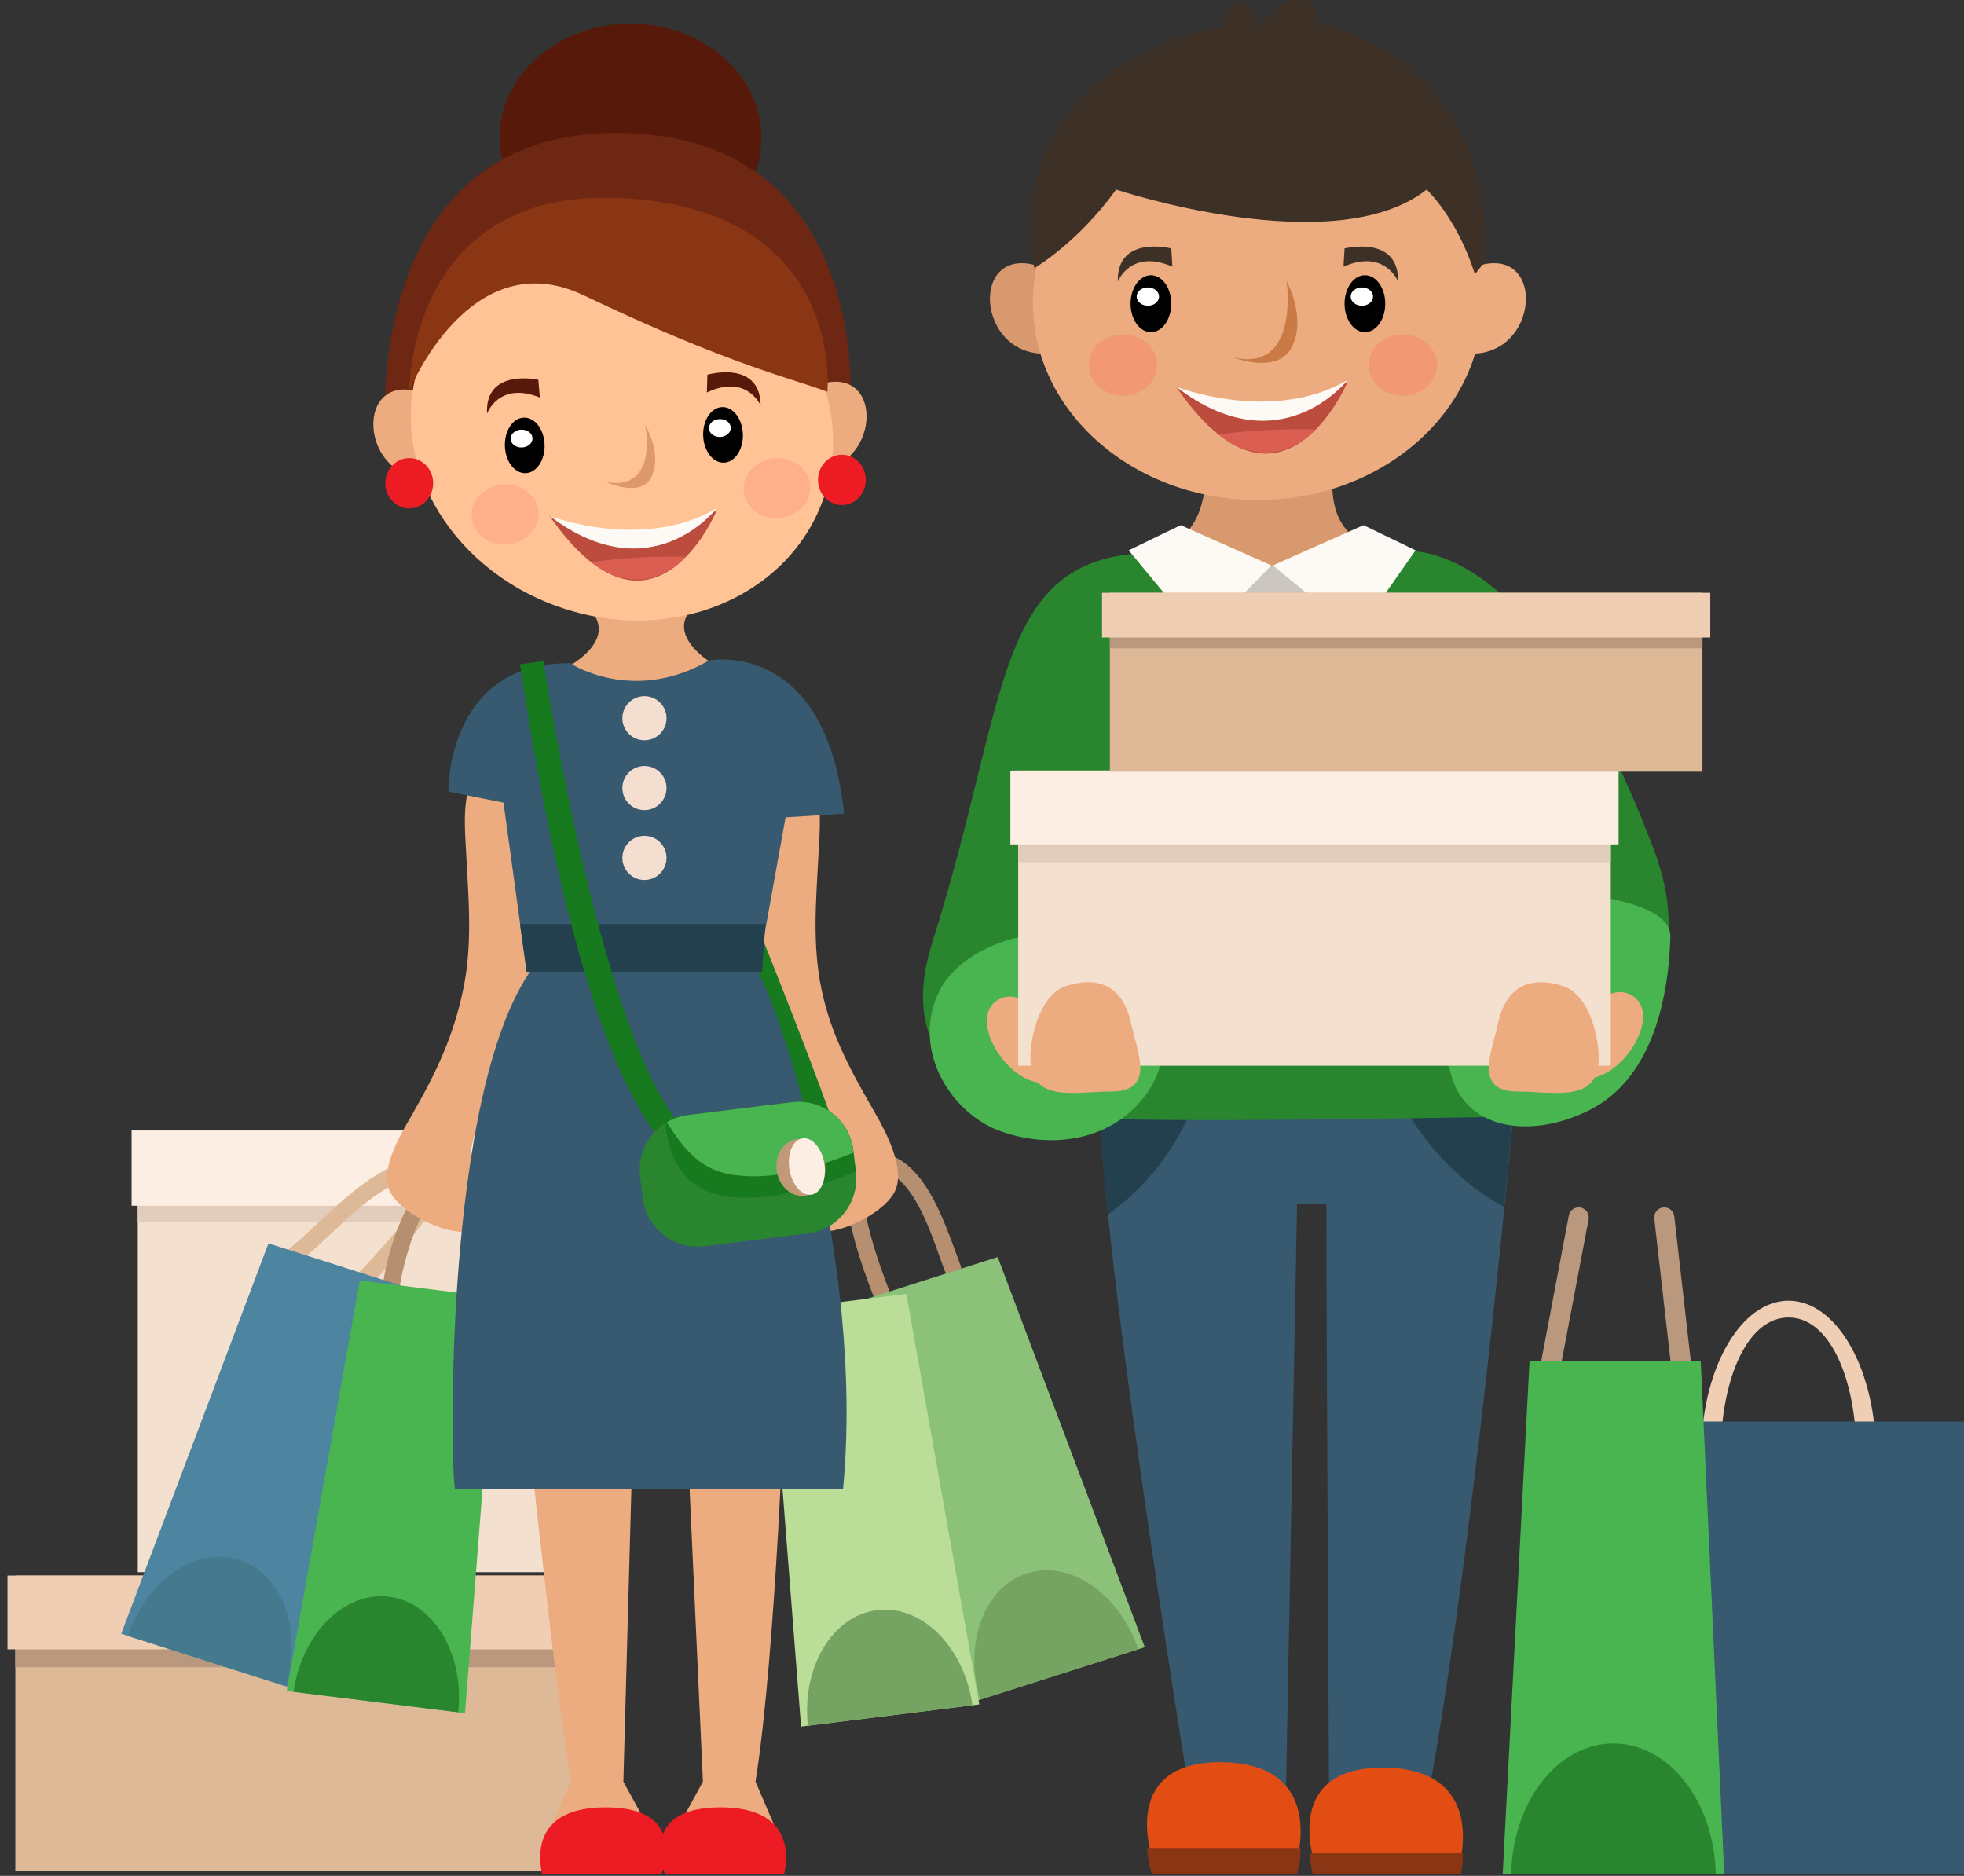 <?xml version="1.0" encoding="UTF-8" standalone="no"?>
<!-- Created with Inkscape (http://www.inkscape.org/) -->

<svg
   xmlns:dc="http://purl.org/dc/elements/1.1/"
   xmlns:cc="http://creativecommons.org/ns#"
   xmlns:rdf="http://www.w3.org/1999/02/22-rdf-syntax-ns#"
   xmlns:svg="http://www.w3.org/2000/svg"
   xmlns="http://www.w3.org/2000/svg"
   xmlns:sodipodi="http://sodipodi.sourceforge.net/DTD/sodipodi-0.dtd"
   xmlns:inkscape="http://www.inkscape.org/namespaces/inkscape"
   width="64.88mm"
   height="61.968mm"
   viewBox="0 0 64.88 61.968"
   version="1.1"
   id="svg1259"
   inkscape:version="0.92.1 r15371"
   sodipodi:docname="shopping.svg">
  <rect x="0" y="0" width="64.88" height="61.968" fill="#333333" stroke="none"/>
  <defs
     id="defs1253">
    <clipPath
       clipPathUnits="userSpaceOnUse"
       id="clipPath236">
      <path
         d="m 430.241,590.944 h 20.414 v -18.287 h -20.414 z"
         id="path238"
         inkscape:connector-curvature="0" />
    </clipPath>
    <clipPath
       clipPathUnits="userSpaceOnUse"
       id="clipPath252">
      <path
         d="m 513.601,590.944 h 20.415 v -18.287 h -20.415 z"
         id="path254"
         inkscape:connector-curvature="0" />
    </clipPath>
    <clipPath
       clipPathUnits="userSpaceOnUse"
       id="clipPath520">
      <path
         d="m 246.417,546.22 h 19.919 v -17.88 h -19.919 z"
         id="path522"
         inkscape:connector-curvature="0" />
    </clipPath>
    <clipPath
       clipPathUnits="userSpaceOnUse"
       id="clipPath536">
      <path
         d="m 327.442,554.057 h 19.919 v -17.882 h -19.919 z"
         id="path538"
         inkscape:connector-curvature="0" />
    </clipPath>
  </defs>
  <sodipodi:namedview
     id="base"
     pagecolor="#ffffff"
     bordercolor="#666666"
     borderopacity="1.0"
     inkscape:pageopacity="0.0"
     inkscape:pageshadow="2"
     inkscape:zoom="1.4"
     inkscape:cx="168.12081"
     inkscape:cy="96.976873"
     inkscape:document-units="mm"
     inkscape:current-layer="layer1"
     showgrid="false"
     fit-margin-top="0"
     fit-margin-left="0"
     fit-margin-right="0"
     fit-margin-bottom="0"
     inkscape:window-width="1366"
     inkscape:window-height="715"
     inkscape:window-x="-8"
     inkscape:window-y="-8"
     inkscape:window-maximized="1" />
  <g
     inkscape:label="Layer 1"
     inkscape:groupmode="layer"
     id="layer1"
     transform="translate(-55.251,-104.998)">
    <g
       id="g6609"
       transform="matrix(0.331,0,0,-0.331,-247.975,227.466)">
      <path
         inkscape:connector-curvature="0"
         id="path138"
         style="fill:#ddb997;fill-opacity:1;fill-rule:nonzero;stroke:none"
         d="m 976.76,183.291 h -59.139 v 29.458 h 59.139 z" />
      <path
         inkscape:connector-curvature="0"
         id="path140"
         style="fill:#ba987d;fill-opacity:1;fill-rule:nonzero;stroke:none"
         d="m 976.76,203.599 h -59.139 v 4.91 h 59.139 z" />
      <path
         inkscape:connector-curvature="0"
         id="path142"
         style="fill:#efceb4;fill-opacity:1;fill-rule:nonzero;stroke:none"
         d="m 977.541,205.384 h -60.701 v 7.364 h 60.701 z" />
      <path
         inkscape:connector-curvature="0"
         id="path144"
         style="fill:#f4e0ce;fill-opacity:1;fill-rule:nonzero;stroke:none"
         d="m 976.588,213.083 h -46.746 v 43.747 h 46.746 z" />
      <path
         inkscape:connector-curvature="0"
         id="path146"
         style="fill:#e2cdbc;fill-opacity:1;fill-rule:nonzero;stroke:none"
         d="m 976.588,248.043 h -46.746 v 6.789 h 46.746 z" />
      <path
         inkscape:connector-curvature="0"
         id="path148"
         style="fill:#fceee3;fill-opacity:1;fill-rule:nonzero;stroke:none"
         d="m 977.206,249.659 h -47.98 v 7.506 h 47.98 z" />
      <g
         transform="matrix(0.335,0,0,0.335,1101.36,225.609)"
         id="g158">
        <path
           inkscape:connector-curvature="0"
           id="path160"
           style="fill:#efceb4;fill-opacity:1;fill-rule:nonzero;stroke:none"
           d="M 0,0 C -0.573,21.406 -8.31,38.5 -20.195,38.5 -32.081,38.5 -39.817,21.406 -40.391,0 h -5.765 c 0.599,24.164 12.013,43.5 25.961,43.5 C -6.248,43.5 5.166,24.164 5.766,0 Z" />
      </g>
      <path
         inkscape:connector-curvature="0"
         id="path162"
         style="fill:#375a70;fill-opacity:1;fill-rule:nonzero;stroke:none"
         d="m 1075.52,182.928 h 37.492 v 45.191 h -37.492 z" />
      <g
         transform="matrix(0.335,0,0,0.335,1025.898,258.624)"
         id="g164">
        <path
           inkscape:connector-curvature="0"
           id="path166"
           style="fill:#375a70;fill-opacity:1;fill-rule:nonzero;stroke:none"
           d="m 0,0 h 123.064 c 0,0 -13.079,-142.381 -27.123,-211.591 H 68.208 c 0,0 -0.826,146.224 -0.826,185.407 H 58.627 L 55.146,-211.591 H 28.152 C 28.152,-211.591 1.985,-52.381 0,0" />
      </g>
      <g
         transform="matrix(0.335,0,0,0.335,1034.734,258.624)"
         id="g168">
        <path
           inkscape:connector-curvature="0"
           id="path170"
           style="fill:#23404f;fill-opacity:1;fill-rule:nonzero;stroke:none"
           d="m 0,0 h -26.395 c 0.293,-7.746 1.116,-17.828 2.305,-29.386 C -13.536,-21.897 -5.315,-11.657 0,0" />
      </g>
      <g
         transform="matrix(0.335,0,0,0.335,1066.207,249.536)"
         id="g172">
        <path
           inkscape:connector-curvature="0"
           id="path174"
           style="fill:#23404f;fill-opacity:1;fill-rule:nonzero;stroke:none"
           d="M 0,0 C 1.684,16.656 2.647,27.15 2.647,27.15 H -28.179 C -21.296,15.967 -11.487,6.128 0,0" />
      </g>
      <g
         transform="matrix(0.335,0,0,0.335,1049.104,323.19)"
         id="g176">
        <path
           inkscape:connector-curvature="0"
           id="path178"
           style="fill:#d8996f;fill-opacity:1;fill-rule:nonzero;stroke:none"
           d="m 0,0 c 0,0.001 -37.646,0.001 -37.646,0 -0.622,-19.236 -8.654,-23.705 -22.983,-25.767 3.022,-16.961 24.463,-18.514 40.775,-17.726 0.347,0.016 0.688,0.031 1.031,0.045 0.341,-0.014 0.682,-0.029 1.03,-0.045 16.311,-0.788 37.754,0.765 40.774,17.726 C 8.652,-23.705 -1.695,-19.815 0,0" />
      </g>
      <g
         transform="matrix(0.335,0,0,0.335,1020.327,342.632)"
         id="g180">
        <path
           inkscape:connector-curvature="0"
           id="path182"
           style="fill:#d8996f;fill-opacity:1;fill-rule:nonzero;stroke:none"
           d="M 0,0 C -0.059,0.658 0.08,1.162 -0.112,1.803 -22.82,10.962 -20.984,-25.841 1.912,-23.604 Z" />
      </g>
      <g
         transform="matrix(0.335,0,0,0.335,1062.943,342.632)"
         id="g184">
        <path
           inkscape:connector-curvature="0"
           id="path186"
           style="fill:#edac80;fill-opacity:1;fill-rule:nonzero;stroke:none"
           d="m 0,0 c 0.058,0.658 -0.08,1.162 0.109,1.803 22.71,9.159 20.874,-27.644 -2.023,-25.407 z" />
      </g>
      <g
         transform="matrix(0.335,0,0,0.335,1064.058,339.749)"
         id="g188">
        <path
           inkscape:connector-curvature="0"
           id="path190"
           style="fill:#edac80;fill-opacity:1;fill-rule:nonzero;stroke:none"
           d="m 0,0 c 0,-32.415 -29.992,-58.691 -66.984,-58.691 -36.995,0 -66.987,26.276 -66.987,58.691 0,32.414 29.992,58.691 66.987,58.691 C -29.992,58.691 0,32.414 0,0" />
      </g>
      <g
         transform="matrix(0.335,0,0,0.335,1019.323,343.236)"
         id="g192">
        <path
           inkscape:connector-curvature="0"
           id="path194"
           style="fill:#3d3027;fill-opacity:1;fill-rule:nonzero;stroke:none"
           d="m 0,0 c 0,0 12.871,7.448 24.354,23.396 0,0 65.071,-21.69 92.501,0 0,0 9.008,-8.293 14.393,-25.199 l 2.835,3.509 c 0,0 7.018,56.777 -49.762,71.45 0,0 -0.638,18.501 -17.863,-1.914 0,0 -4.465,18.501 -10.846,0.638 C 55.612,71.88 -10.096,61.673 0,0" />
      </g>
      <g
         transform="matrix(0.335,0,0,0.335,1032.986,339.685)"
         id="g196">
        <path
           inkscape:connector-curvature="0"
           id="path198"
           style="fill:#000000;fill-opacity:1;fill-rule:nonzero;stroke:none"
           d="m 0,0 c 0,-4.686 -2.714,-8.485 -6.061,-8.485 -3.346,0 -6.059,3.799 -6.059,8.485 0,4.686 2.713,8.484 6.059,8.484 C -2.714,8.484 0,4.686 0,0" />
      </g>
      <g
         transform="matrix(0.335,0,0,0.335,1031.768,340.395)"
         id="g200">
        <path
           inkscape:connector-curvature="0"
           id="path202"
           style="fill:#ffffff;fill-opacity:1;fill-rule:nonzero;stroke:none"
           d="m 0,0 c 0,-1.506 -1.49,-2.728 -3.332,-2.728 -1.84,0 -3.334,1.222 -3.334,2.728 0,1.506 1.494,2.727 3.334,2.727 C -1.49,2.727 0,1.506 0,0" />
      </g>
      <g
         transform="matrix(0.335,0,0,0.335,1054.341,339.685)"
         id="g204">
        <path
           inkscape:connector-curvature="0"
           id="path206"
           style="fill:#000000;fill-opacity:1;fill-rule:nonzero;stroke:none"
           d="m 0,0 c 0,-4.686 -2.715,-8.485 -6.062,-8.485 -3.347,0 -6.059,3.799 -6.059,8.485 0,4.686 2.712,8.484 6.059,8.484 C -2.715,8.484 0,4.686 0,0" />
      </g>
      <g
         transform="matrix(0.335,0,0,0.335,1053.124,340.395)"
         id="g208">
        <path
           inkscape:connector-curvature="0"
           id="path210"
           style="fill:#ffffff;fill-opacity:1;fill-rule:nonzero;stroke:none"
           d="m 0,0 c 0,-1.506 -1.492,-2.728 -3.333,-2.728 -1.842,0 -3.334,1.222 -3.334,2.728 0,1.506 1.492,2.727 3.334,2.727 C -1.492,2.727 0,1.506 0,0" />
      </g>
      <g
         transform="matrix(0.335,0,0,0.335,1027.648,341.885)"
         id="g212">
        <path
           inkscape:connector-curvature="0"
           id="path214"
           style="fill:#3d3027;fill-opacity:1;fill-rule:nonzero;stroke:none"
           d="M 0,0 C 0,0 3.828,9.889 16.268,4.466 L 15.949,9.889 C 15.949,9.889 -0.318,14.036 0,0" />
      </g>
      <g
         transform="matrix(0.335,0,0,0.335,1055.622,341.885)"
         id="g216">
        <path
           inkscape:connector-curvature="0"
           id="path218"
           style="fill:#3d3027;fill-opacity:1;fill-rule:nonzero;stroke:none"
           d="m 0,0 c 0,0 -3.829,9.889 -16.269,4.466 l 0.319,5.423 c 0,0 16.267,4.147 15.95,-9.889" />
      </g>
      <g
         transform="matrix(0.335,0,0,0.335,1033.462,331.406)"
         id="g220">
        <path
           inkscape:connector-curvature="0"
           id="path222"
           style="fill:#bc4d3e;fill-opacity:1;fill-rule:nonzero;stroke:none"
           d="M 0,0 C 0,0 26.156,-12.121 51.036,1.276 51.036,1.276 31.259,-45.613 0,0" />
      </g>
      <g
         transform="matrix(0.335,0,0,0.335,1033.462,331.406)"
         id="g224">
        <path
           inkscape:connector-curvature="0"
           id="path226"
           style="fill:#fdf9f4;fill-opacity:1;fill-rule:nonzero;stroke:none"
           d="M 0,0 C 0,0 28.389,-11.164 51.036,1.914 51.036,1.914 30.94,-23.922 0,0" />
      </g>
      <g
         transform="matrix(0.335,0,0,0.335,1037.733,326.602)"
         id="g228">
        <path
           inkscape:connector-curvature="0"
           id="path230"
           style="fill:#db5e52;fill-opacity:1;fill-rule:nonzero;stroke:none"
           d="M 0,0 C 0,0 9.252,1.913 28.709,1.594 28.709,1.594 16.906,-12.76 0,0" />
      </g>
      <g
         transform="matrix(0.335,0,0,0.335,880.613,138.657)"
         id="g232">
        <g
           id="g234" />
        <g
           id="g240">
          <g
             style="opacity:0.4"
             id="g242"
             clip-path="url(#clipPath236)">
            <g
               id="g244"
               transform="translate(450.655,581.8)">
              <path
                 inkscape:connector-curvature="0"
                 id="path246"
                 style="fill:#f97e62;fill-opacity:1;fill-rule:nonzero;stroke:none"
                 d="m 0,0 c 0,-5.049 -4.568,-9.143 -10.207,-9.143 -5.637,0 -10.207,4.094 -10.207,9.143 0,5.05 4.57,9.145 10.207,9.145 C -4.568,9.145 0,5.05 0,0" />
            </g>
          </g>
        </g>
      </g>
      <g
         transform="matrix(0.335,0,0,0.335,880.613,138.657)"
         id="g248">
        <g
           id="g250" />
        <g
           id="g256">
          <g
             style="opacity:0.4"
             id="g258"
             clip-path="url(#clipPath252)">
            <g
               id="g260"
               transform="translate(534.016,581.8)">
              <path
                 inkscape:connector-curvature="0"
                 id="path262"
                 style="fill:#f97e62;fill-opacity:1;fill-rule:nonzero;stroke:none"
                 d="m 0,0 c 0,-5.049 -4.572,-9.143 -10.21,-9.143 -5.636,0 -10.205,4.094 -10.205,9.143 0,5.05 4.569,9.145 10.205,9.145 C -4.572,9.145 0,5.05 0,0" />
            </g>
          </g>
        </g>
      </g>
      <g
         transform="matrix(0.335,0,0,0.335,1044.495,341.963)"
         id="g264">
        <path
           inkscape:connector-curvature="0"
           id="path266"
           style="fill:#c97a45;fill-opacity:1;fill-rule:nonzero;stroke:none"
           d="m 0,0 c 0,0 4.04,-27.472 -15.948,-22.793 0,0 12.76,-5.065 17.224,2.591 C 6.279,-11.625 0,0 0,0" />
      </g>
      <g
         transform="matrix(0.335,0,0,0.335,1029.223,314.808)"
         id="g268">
        <path
           inkscape:connector-curvature="0"
           id="path270"
           style="fill:#ccc6c0;fill-opacity:1;fill-rule:nonzero;stroke:none"
           d="m 0,0 c 0,0 -16.207,-37.22 42.054,-37.22 58,0 41,37 41,37 l -37,-5 -4.5,1.5 -5,-1 z" />
      </g>
      <path
         d="m 1081.127,285.277 c -12.609,33.14 -25.692,29.628 -25.692,29.628 0,0 -4.081,-9.415 -12.048,-9.609 -7.967,-0.194 -12.825,9.512 -12.825,9.512 -15.352,-0.583 -13.72,-14.554 -21.406,-38.793 -5.802,-18.299 16.936,-17.269 16.742,-17.463 -0.778,-0.777 41.195,0 41.195,0 0,0 21.298,7.629 14.033,26.724"
         style="fill:#29862f;fill-opacity:1;fill-rule:nonzero;stroke:none"
         id="path274"
         inkscape:connector-curvature="0" />
      <path
         d="m 1047.281,184.149 c 0,0 -3.28,9.429 6.777,9.429 10.608,0 7.661,-9.723 7.661,-9.723 z"
         style="fill:#e24d13;fill-opacity:1;fill-rule:nonzero;stroke:none"
         id="path278"
         inkscape:connector-curvature="0" />
      <g
         transform="matrix(0.335,0,0,0.335,1061.877,182.928)"
         id="g280">
        <path
           inkscape:connector-curvature="0"
           id="path282"
           style="fill:#8a3514;fill-opacity:1;fill-rule:nonzero;stroke:none"
           d="M 0,0 C 0.317,1.362 0.673,3.524 0.644,6.287 H -45.07 C -44.91,3.682 -44.439,1.431 -44.073,0 Z" />
      </g>
      <g
         transform="matrix(0.335,0,0,0.335,1031.073,184.68)"
         id="g284">
        <path
           inkscape:connector-curvature="0"
           id="path286"
           style="fill:#e24d13;fill-opacity:1;fill-rule:nonzero;stroke:none"
           d="m 0,0 c 0,0 -9.798,28.169 20.245,28.169 31.689,0 22.886,-29.047 22.886,-29.047 z" />
      </g>
      <g
         transform="matrix(0.335,0,0,0.335,1045.517,182.928)"
         id="g288">
        <path
           inkscape:connector-curvature="0"
           id="path290"
           style="fill:#8a3514;fill-opacity:1;fill-rule:nonzero;stroke:none"
           d="M 0,0 C 0.148,0.406 1.145,3.319 1.095,7.875 H -44.619 C -44.361,3.694 -43.304,0.414 -43.166,0 Z" />
      </g>
      <g
         transform="matrix(0.335,0,0,0.335,1033.927,317.58)"
         id="g292">
        <path
           inkscape:connector-curvature="0"
           id="path294"
           style="fill:#fdf9f4;fill-opacity:1;fill-rule:nonzero;stroke:none"
           d="M 0,0 -15.5,-7.5 6,-33.5 27,-12 Z" />
      </g>
      <g
         transform="matrix(0.335,0,0,0.335,1052.171,317.58)"
         id="g296">
        <path
           inkscape:connector-curvature="0"
           id="path298"
           style="fill:#fdf9f4;fill-opacity:1;fill-rule:nonzero;stroke:none"
           d="M 0,0 15.5,-7.5 -2,-32.5 -27,-12 Z" />
      </g>
      <path
         d="m 1024.326,276.183 c -4.638,1.844 -12.157,-0.601 -14.431,-4.996 -2.949,-5.699 0.908,-12.315 6.179,-14.14 5.441,-1.884 11.788,-0.74 14.957,4.576 3.265,5.476 -1.462,12.475 -6.706,14.561"
         style="fill:#48b550;fill-opacity:1;fill-rule:nonzero;stroke:none"
         id="path302"
         inkscape:connector-curvature="0" />
      <g
         transform="matrix(0.335,0,0,0.335,1016.075,270.386)"
         id="g304">
        <path
           inkscape:connector-curvature="0"
           id="path306"
           style="fill:#edac80;fill-opacity:1;fill-rule:nonzero;stroke:none"
           d="m 0,0 c -11.693,-4.739 1.947,-26.735 13.331,-25.184 l 4,2.667 C 25.455,-16.482 8.987,3.643 0,0" />
      </g>
      <path
         d="m 1070.565,257.789 c -5.179,-0.94 -10.111,1.225 -10.018,7.976 0.122,8.856 -0.843,16.719 8.417,15.607 4.615,-0.555 13.952,-1.17 13.836,-4.91 -0.214,-6.902 -2.155,-14.227 -7.993,-17.219 -1.366,-0.7 -2.813,-1.196 -4.242,-1.454"
         style="fill:#48b550;fill-opacity:1;fill-rule:nonzero;stroke:none"
         id="path310"
         inkscape:connector-curvature="0" />
      <g
         transform="matrix(0.335,0,0,0.335,1078.575,270.832)"
         id="g312">
        <path
           inkscape:connector-curvature="0"
           id="path314"
           style="fill:#edac80;fill-opacity:1;fill-rule:nonzero;stroke:none"
           d="m 0,0 c 11.693,-4.739 -1.947,-26.735 -13.33,-25.184 l -4,2.667 C -25.455,-16.482 -8.986,3.643 0,0" />
      </g>
      <path
         inkscape:connector-curvature="0"
         id="path316"
         style="fill:#f4e0ce;fill-opacity:1;fill-rule:nonzero;stroke:none"
         d="m 1076.849,263.63 h -59.139 v 29.458 h 59.139 z" />
      <path
         inkscape:connector-curvature="0"
         id="path318"
         style="fill:#e2cdbc;fill-opacity:1;fill-rule:nonzero;stroke:none"
         d="m 1076.849,283.938 h -59.139 v 4.91 h 59.139 z" />
      <path
         inkscape:connector-curvature="0"
         id="path320"
         style="fill:#fceee3;fill-opacity:1;fill-rule:nonzero;stroke:none"
         d="m 1077.63,285.723 h -60.701 v 7.364 h 60.701 z" />
      <path
         inkscape:connector-curvature="0"
         id="path322"
         style="fill:#ddb997;fill-opacity:1;fill-rule:nonzero;stroke:none"
         d="m 1085.999,292.976 h -59.139 v 17.853 h 59.139 z" />
      <path
         inkscape:connector-curvature="0"
         id="path324"
         style="fill:#ba987d;fill-opacity:1;fill-rule:nonzero;stroke:none"
         d="m 1085.999,305.284 h -59.139 v 2.976 h 59.139 z" />
      <path
         inkscape:connector-curvature="0"
         id="path326"
         style="fill:#efceb4;fill-opacity:1;fill-rule:nonzero;stroke:none"
         d="m 1086.78,306.366 h -60.701 v 4.463 h 60.701 z" />
      <g
         transform="matrix(0.335,0,0,0.335,1029.005,267.758)"
         id="g328">
        <path
           inkscape:connector-curvature="0"
           id="path330"
           style="fill:#edac80;fill-opacity:1;fill-rule:nonzero;stroke:none"
           d="M 0,0 C -2.159,10.177 -8.355,14.774 -19.215,11.506 -26.776,9.23 -29.861,-2.403 -30.081,-9.285 -30.541,-23.7 -17.043,-20.028 -5.947,-20.016 7.371,-20 1.69,-7.961 0,0" />
      </g>
      <g
         transform="matrix(0.335,0,0,0.335,1065.569,267.758)"
         id="g332">
        <path
           inkscape:connector-curvature="0"
           id="path334"
           style="fill:#edac80;fill-opacity:1;fill-rule:nonzero;stroke:none"
           d="M 0,0 C 2.16,10.177 8.355,14.774 19.215,11.506 26.777,9.23 29.862,-2.403 30.082,-9.285 30.541,-23.7 17.043,-20.028 5.947,-20.016 -7.371,-20 -1.689,-7.961 0,0" />
      </g>
      <g
         transform="matrix(0.335,0,0,0.335,1083.473,228.405)"
         id="g336">
        <path
           inkscape:connector-curvature="0"
           id="path338"
           style="fill:#ba987d;fill-opacity:1;fill-rule:nonzero;stroke:none"
           d="m 0,0 c 0.188,-1.646 1.676,-2.828 3.322,-2.64 1.646,0.188 2.828,1.675 2.639,3.322 l -6.815,59.611 c -0.187,1.646 -1.674,2.828 -3.32,2.64 -1.646,-0.188 -2.828,-1.675 -2.64,-3.322 z" />
      </g>
      <g
         transform="matrix(0.335,0,0,0.335,1068.933,229.007)"
         id="g340">
        <path
           inkscape:connector-curvature="0"
           id="path342"
           style="fill:#ba987d;fill-opacity:1;fill-rule:nonzero;stroke:none"
           d="m 0,0 c -0.335,-1.623 0.709,-3.209 2.332,-3.545 1.622,-0.335 3.209,0.708 3.545,2.331 L 17.02,57.545 c 0.334,1.623 -0.709,3.209 -2.332,3.545 -1.622,0.335 -3.209,-0.708 -3.545,-2.331 z" />
      </g>
      <g
         style="fill:#48b550;fill-opacity:1"
         transform="matrix(0.335,0,0,0.335,1066.063,182.928)"
         id="g344">
        <path
           inkscape:connector-curvature="0"
           id="path346"
           style="fill:#48b550;fill-opacity:1;fill-rule:nonzero;stroke:none"
           d="M 0,0 H 66 L 59,153 H 8 Z" />
      </g>
      <g
         style="fill:#29862f;fill-opacity:1"
         transform="matrix(0.335,0,0,0.335,1066.906,182.928)"
         id="g348">
        <path
           inkscape:connector-curvature="0"
           id="path350"
           style="fill:#29862f;fill-opacity:1;fill-rule:nonzero;stroke:none"
           d="M 0,0 C 0.406,21.628 13.892,39 30.48,39 47.069,39 60.555,21.628 60.961,0 Z" />
      </g>
      <path
         d="m 1011.971,243.656 c -1.782,4.695 -4.261,13.538 -11.125,10.807 -6.434,-2.56 -5.376,-11.036 -3.544,-16.274 0.354,-1.012 1.971,-0.576 1.614,0.445 -1.502,4.295 -2.84,11.123 1.859,13.946 5.764,3.462 8.177,-5.668 9.582,-9.37 0.379,-0.999 1.997,-0.566 1.614,0.445"
         style="fill:#b58f6f;fill-opacity:1;fill-rule:nonzero;stroke:none"
         id="path354"
         inkscape:connector-curvature="0" />
      <g
         transform="matrix(0.335,0,0,0.335,1006.28,237.63)"
         id="g356">
        <path
           inkscape:connector-curvature="0"
           id="path358"
           style="fill:#b58f6f;fill-opacity:1;fill-rule:nonzero;stroke:none"
           d="m 0,0 c -5.008,12.024 -9.865,24.082 -12,37 -0.525,3.175 -5.342,1.823 -4.821,-1.33 2.134,-12.917 6.992,-24.975 12,-37 C -3.601,-4.261 1.239,-2.977 0,0" />
      </g>
      <path
         d="m 1030.346,205.598 -17.081,-5.44 -10.8,40.174 13.199,4.204 z"
         style="fill:#8bc178;fill-opacity:1;fill-rule:nonzero;stroke:none"
         id="path362"
         inkscape:connector-curvature="0" />
      <path
         d="m 1029.694,205.39 c -1.888,5.564 -6.81,8.948 -11.104,7.581 -4.293,-1.367 -6.351,-6.975 -4.673,-12.606 z"
         style="fill:#75a361;fill-opacity:1;fill-rule:nonzero;stroke:none"
         id="path366"
         inkscape:connector-curvature="0" />
      <g
         transform="matrix(0.335,0,0,0.335,995.255,234.764)"
         id="g368">
        <path
           inkscape:connector-curvature="0"
           id="path370"
           style="fill:#ba987d;fill-opacity:1;fill-rule:nonzero;stroke:none"
           d="m 0,0 c 0.013,-1.345 -1.065,-2.444 -2.411,-2.458 -1.344,-0.014 -2.444,1.065 -2.457,2.41 l -0.482,48.68 c -0.013,1.345 1.066,2.446 2.41,2.459 1.343,0.013 2.445,-1.066 2.459,-2.409 z" />
      </g>
      <path
         d="m 1013.827,199.89 -17.789,-2.212 -3.241,41.474 13.746,1.71 z"
         style="fill:#badd97;fill-opacity:1;fill-rule:nonzero;stroke:none"
         id="path374"
         inkscape:connector-curvature="0" />
      <path
         d="m 1013.148,199.805 c -0.835,5.816 -5.052,10.046 -9.523,9.491 -4.471,-0.556 -7.524,-5.691 -6.908,-11.534 z"
         style="fill:#75a361;fill-opacity:1;fill-rule:nonzero;stroke:none"
         id="path378"
         inkscape:connector-curvature="0" />
      <g
         transform="matrix(0.335,0,0,0.335,959.57,252.867)"
         id="g380">
        <path
           inkscape:connector-curvature="0"
           id="path382"
           style="fill:#ddb997;fill-opacity:1;fill-rule:nonzero;stroke:none"
           d="m 0,0 c -4.184,8.707 -16.646,0.478 -21.387,-2.938 -8.058,-5.806 -14.625,-13.202 -22.251,-19.476 -2.492,-2.05 1.066,-5.566 3.535,-3.535 6.075,4.997 11.446,10.817 17.536,15.822 3.644,2.995 7.531,5.8 11.814,7.808 1.72,0.806 6.863,2.358 6.351,-1.19 -1.118,-7.734 -9.007,-15.447 -13.849,-21.071 -3.999,-4.644 -9.613,-9.065 -12.778,-14.34 -1.664,-2.771 2.66,-5.284 4.317,-2.523 0.91,1.515 4.066,4.5 5.77,6.357 3.717,4.052 7.354,8.176 10.806,12.457 C -6.116,-17.645 3.473,-7.227 0,0" />
      </g>
      <g
         transform="matrix(0.335,0,0,0.335,961.848,252.36)"
         id="g384">
        <path
           inkscape:connector-curvature="0"
           id="path386"
           style="fill:#b58f6f;fill-opacity:1;fill-rule:nonzero;stroke:none"
           d="m 0,0 c -7.86,4.066 -13.998,-5.521 -16.657,-11.385 -3.896,-8.593 -6.389,-18.812 -6.518,-28.281 -0.043,-3.226 4.957,-3.222 5,0 0.102,7.514 2.045,15.177 4.471,22.243 1.184,3.449 6.933,17.721 12.57,12.1 4.412,-4.399 2.935,-15.255 2.642,-20.765 -0.365,-6.86 -1.597,-13.709 -1.683,-20.578 -0.04,-3.226 4.96,-3.222 5,0 0.108,8.64 1.722,17.218 1.875,25.875 C 6.816,-14.219 6.867,-3.554 0,0" />
      </g>
      <g
         transform="matrix(0.335,0,0,0.335,928.19,206.937)"
         id="g388">
        <path
           inkscape:connector-curvature="0"
           id="path390"
           style="fill:#4d84a0;fill-opacity:1;fill-rule:nonzero;stroke:none"
           d="M 0,0 51.026,-16.252 83.29,103.76 43.86,116.318 Z" />
      </g>
      <g
         transform="matrix(0.335,0,0,0.335,928.842,206.729)"
         id="g392">
        <path
           inkscape:connector-curvature="0"
           id="path394"
           style="fill:#44798e;fill-opacity:1;fill-rule:nonzero;stroke:none"
           d="M 0,0 C 5.64,16.621 20.344,26.731 33.169,22.647 45.995,18.562 52.143,1.81 47.131,-15.011 Z" />
      </g>
      <g
         transform="matrix(0.335,0,0,0.335,963.281,236.103)"
         id="g396">
        <path
           inkscape:connector-curvature="0"
           id="path398"
           style="fill:#ba987d;fill-opacity:1;fill-rule:nonzero;stroke:none"
           d="m 0,0 c -0.013,-1.345 1.066,-2.444 2.411,-2.458 1.343,-0.014 2.444,1.065 2.457,2.41 L 5.35,48.632 C 5.363,49.977 4.284,51.078 2.94,51.091 1.596,51.104 0.496,50.025 0.482,48.682 Z" />
      </g>
      <path
         d="m 944.709,201.229 17.789,-2.212 3.241,41.474 -13.746,1.71 z"
         style="fill:#48b550;fill-opacity:1;fill-rule:nonzero;stroke:none"
         id="path402"
         inkscape:connector-curvature="0" />
      <path
         d="m 945.388,201.144 c 0.835,5.816 5.052,10.046 9.523,9.491 4.471,-0.556 7.524,-5.691 6.909,-11.534 z"
         style="fill:#29862f;fill-opacity:1;fill-rule:nonzero;stroke:none"
         id="path406"
         inkscape:connector-curvature="0" />
      <g
         transform="matrix(0.335,0,0,0.335,970.384,290.601)"
         id="g408">
        <path
           inkscape:connector-curvature="0"
           id="path410"
           style="fill:#edac80;fill-opacity:1;fill-rule:nonzero;stroke:none"
           d="m 0,0 -15.675,5.095 h -5.673 c -3.142,-6.569 -2.174,-15.898 -1.802,-23.078 0.697,-13.471 1.85,-26.444 -0.913,-39.72 -2.908,-13.979 -7.935,-24.666 -15.193,-37.281 -3.236,-5.623 -9.401,-15.741 -6.992,-22.245 3.554,-9.595 31.844,-21.062 30.844,-4.206 -0.478,8.078 -7.961,9.186 -5.932,17.831 2.101,8.958 8.238,18.625 12.429,27.213 C -2.744,-63.76 1.85,-49.085 4.087,-35.666 6.234,-22.783 -0.561,-12.254 0,0" />
      </g>
      <g
         transform="matrix(0.335,0,0,0.335,990.013,290.601)"
         id="g412">
        <path
           inkscape:connector-curvature="0"
           id="path414"
           style="fill:#edac80;fill-opacity:1;fill-rule:nonzero;stroke:none"
           d="m 0,0 15.675,5.095 h 5.673 c 3.142,-6.569 2.174,-15.898 1.802,-23.078 -0.697,-13.471 -1.85,-26.444 0.913,-39.72 2.908,-13.979 8.935,-24.666 16.193,-37.281 3.236,-5.623 8.401,-15.741 5.992,-22.245 -3.554,-9.595 -31.844,-21.062 -30.844,-4.206 0.478,8.078 7.961,9.186 5.932,17.831 -2.101,8.958 -8.238,18.625 -12.429,27.213 C 2.744,-63.76 -1.85,-49.085 -4.087,-35.666 -6.234,-22.783 0.561,-12.254 0,0" />
      </g>
      <path
         d="m 991.414,278.247 c 0,0 7.03,-17.407 8.369,-22.093 l -5.691,-0.335 -6.695,18.076 z"
         style="fill:#187a1e;fill-opacity:1;fill-rule:nonzero;stroke:none"
         id="path418"
         inkscape:connector-curvature="0" />
      <g
         transform="matrix(0.335,0,0,0.335,992.084,356.243)"
         id="g420">
        <path
           inkscape:connector-curvature="0"
           id="path422"
           style="fill:#56190a;fill-opacity:1;fill-rule:nonzero;stroke:none"
           d="m 0,0 c 0,-18.778 -17.461,-34 -39,-34 -21.539,0 -39,15.222 -39,34 0,18.778 17.461,34 39,34 C -17.461,34 0,18.778 0,0" />
      </g>
      <g
         transform="matrix(0.335,0,0,0.335,980.988,187.281)"
         id="g424">
        <path
           inkscape:connector-curvature="0"
           id="path426"
           style="fill:#edac80;fill-opacity:1;fill-rule:nonzero;stroke:none"
           d="m 0,0 -8.01,14.624 3.135,114.641 -33.427,6.267 c 0.696,-2.785 8.357,-81.212 14.623,-120.908 L -29.945,0 Z" />
      </g>
      <g
         transform="matrix(0.335,0,0,0.335,982.1,182.928)"
         id="g428">
        <path
           inkscape:connector-curvature="0"
           id="path430"
           style="fill:#ed1c24;fill-opacity:1;fill-rule:nonzero;stroke:none"
           d="M 0,0 C 2.129,6.23 4.447,19.967 -16.555,19.967 -37.558,19.967 -36.903,6.23 -35.528,0 Z" />
      </g>
      <g
         transform="matrix(0.335,0,0,0.335,983.562,187.281)"
         id="g432">
        <path
           inkscape:connector-curvature="0"
           id="path434"
           style="fill:#edac80;fill-opacity:1;fill-rule:nonzero;stroke:none"
           d="m 0,0 8.007,14.624 -5.222,114.641 30.14,6.267 C 32.23,132.747 29.945,54.32 23.676,14.624 L 29.945,0 Z" />
      </g>
      <g
         transform="matrix(0.335,0,0,0.335,994.342,182.928)"
         id="g436">
        <path
           inkscape:connector-curvature="0"
           id="path438"
           style="fill:#ed1c24;fill-opacity:1;fill-rule:nonzero;stroke:none"
           d="M 0,0 C 1.375,6.23 2.027,19.967 -18.975,19.967 -39.978,19.967 -37.659,6.23 -35.528,0 Z" />
      </g>
      <g
         transform="matrix(0.335,0,0,0.335,991.781,273.37)"
         id="g440">
        <path
           inkscape:connector-curvature="0"
           id="path442"
           style="fill:#375a70;fill-opacity:1;fill-rule:nonzero;stroke:none"
           d="m 0,0 8.095,44.925 17.436,1.096 C 20.053,98.618 -14.89,91.646 -14.89,91.646 L -51.102,90.551 C -93.095,94.57 -92.374,52.596 -92.374,52.596 L -75.937,49.31 -69.033,-1.096 -67.296,0 C -94.235,-37.256 -91.671,-151.607 -90.374,-155.289 H 25.202 C 31.882,-85.8 5.058,-8.272 -0.292,-1.096 Z" />
      </g>
      <g
         transform="matrix(0.335,0,0,0.335,982.611,298.312)"
         id="g444">
        <path
           inkscape:connector-curvature="0"
           id="path446"
           style="fill:#f4ded0;fill-opacity:1;fill-rule:nonzero;stroke:none"
           d="m 0,0 c 0,-3.629 -2.944,-6.575 -6.575,-6.575 -3.631,0 -6.575,2.946 -6.575,6.575 0,3.631 2.944,6.575 6.575,6.575 C -2.944,6.575 0,3.631 0,0" />
      </g>
      <g
         transform="matrix(0.335,0,0,0.335,982.611,291.343)"
         id="g448">
        <path
           inkscape:connector-curvature="0"
           id="path450"
           style="fill:#f4ded0;fill-opacity:1;fill-rule:nonzero;stroke:none"
           d="m 0,0 c 0,-3.63 -2.944,-6.574 -6.575,-6.574 -3.631,0 -6.575,2.944 -6.575,6.574 0,3.632 2.944,6.575 6.575,6.575 C -2.944,6.575 0,3.632 0,0" />
      </g>
      <g
         transform="matrix(0.335,0,0,0.335,982.611,284.374)"
         id="g452">
        <path
           inkscape:connector-curvature="0"
           id="path454"
           style="fill:#f4ded0;fill-opacity:1;fill-rule:nonzero;stroke:none"
           d="m 0,0 c 0,-3.631 -2.944,-6.575 -6.575,-6.575 -3.631,0 -6.575,2.944 -6.575,6.575 0,3.631 2.944,6.575 6.575,6.575 C -2.944,6.575 0,3.631 0,0" />
      </g>
      <g
         transform="matrix(0.335,0,0,0.335,992.482,277.771)"
         id="g456">
        <path
           inkscape:connector-curvature="0"
           id="path458"
           style="fill:#23404f;fill-opacity:1;fill-rule:nonzero;stroke:none"
           d="m 0,0 h -73.128 l 2,-14.244 H -1 Z" />
      </g>
      <g
         transform="matrix(0.335,0,0,0.335,984.811,308.827)"
         id="g460">
        <path
           inkscape:connector-curvature="0"
           id="path462"
           style="fill:#edac80;fill-opacity:1;fill-rule:nonzero;stroke:none"
           d="m 0,0 -28.125,-0.73 c 0,0 5.844,-6.574 -6.574,-14.611 0,0 18.433,-11.751 40.628,1.066 0,0 -11.043,6.971 -5.929,14.275" />
      </g>
      <g
         transform="matrix(0.335,0,0,0.335,977.533,356.73)"
         id="g464">
        <path
           inkscape:connector-curvature="0"
           id="path466"
           style="fill:#6d2712;fill-opacity:1;fill-rule:nonzero;stroke:none"
           d="m 0,0 c -73.954,0.014 -68.668,-85.747 -68.668,-85.747 l 138.534,3.522 c 0,0 7.093,82.209 -69.866,82.225" />
      </g>
      <g
         transform="matrix(0.335,0,0,0.335,958.666,330.046)"
         id="g468">
        <path
           inkscape:connector-curvature="0"
           id="path470"
           style="fill:#edac80;fill-opacity:1;fill-rule:nonzero;stroke:none"
           d="m 0,0 c -0.055,0.645 0.082,1.135 -0.104,1.761 -22.149,9.008 -20.458,-26.937 1.906,-24.814 z" />
      </g>
      <g
         transform="matrix(0.335,0,0,0.335,997.272,330.836)"
         id="g472">
        <path
           inkscape:connector-curvature="0"
           id="path474"
           style="fill:#edac80;fill-opacity:1;fill-rule:nonzero;stroke:none"
           d="m 0,0 c 0.058,0.645 -0.075,1.135 0.113,1.761 22.2,8.881 20.304,-27.054 -2.046,-24.804 z" />
      </g>
      <g
         transform="matrix(0.335,0,0,0.335,998.492,320.895)"
         id="g476">
        <path
           inkscape:connector-curvature="0"
           id="path478"
           style="fill:#ffc396;fill-opacity:1;fill-rule:nonzero;stroke:none"
           d="m 0,0 c -9.055,-29.568 -42.962,-45.478 -76.708,-35.146 -33.746,10.334 -53.764,42.681 -44.711,72.25 9.054,29.566 43.75,45.16 77.498,34.826 C -10.178,61.596 9.051,29.569 0,0" />
      </g>
      <g
         transform="matrix(0.335,0,0,0.335,970.443,325.601)"
         id="g480">
        <path
           inkscape:connector-curvature="0"
           id="path482"
           style="fill:#000000;fill-opacity:1;fill-rule:nonzero;stroke:none"
           d="m 0,0 c 0.137,-4.572 -2.397,-8.361 -5.666,-8.459 -3.266,-0.096 -6.027,3.531 -6.165,8.107 -0.136,4.571 2.402,8.36 5.67,8.458 C -2.894,8.205 -0.136,4.576 0,0" />
      </g>
      <g
         transform="matrix(0.335,0,0,0.335,969.234,326.259)"
         id="g484">
        <path
           inkscape:connector-curvature="0"
           id="path486"
           style="fill:#ffffff;fill-opacity:1;fill-rule:nonzero;stroke:none"
           d="m 0,0 c 0.043,-1.472 -1.375,-2.708 -3.172,-2.759 -1.798,-0.056 -3.292,1.094 -3.335,2.563 -0.043,1.47 1.378,2.705 3.175,2.76 C -1.535,2.617 -0.044,1.47 0,0" />
      </g>
      <g
         transform="matrix(0.335,0,0,0.335,990.233,326.653)"
         id="g488">
        <path
           inkscape:connector-curvature="0"
           id="path490"
           style="fill:#000000;fill-opacity:1;fill-rule:nonzero;stroke:none"
           d="m 0,0 c 0.137,-4.575 -2.402,-8.362 -5.668,-8.459 -3.268,-0.1 -6.026,3.529 -6.163,8.103 -0.137,4.575 2.399,8.363 5.666,8.46 C -2.897,8.205 -0.138,4.574 0,0" />
      </g>
      <g
         transform="matrix(0.335,0,0,0.335,989.024,327.31)"
         id="g492">
        <path
           inkscape:connector-curvature="0"
           id="path494"
           style="fill:#ffffff;fill-opacity:1;fill-rule:nonzero;stroke:none"
           d="m 0,0 c 0.043,-1.47 -1.377,-2.707 -3.173,-2.76 -1.8,-0.054 -3.291,1.095 -3.334,2.565 -0.044,1.471 1.376,2.705 3.172,2.759 C -1.537,2.62 -0.043,1.471 0,0" />
      </g>
      <g
         transform="matrix(0.335,0,0,0.335,964.697,328.704)"
         id="g496">
        <path
           inkscape:connector-curvature="0"
           id="path498"
           style="fill:#56190a;fill-opacity:1;fill-rule:nonzero;stroke:none"
           d="M 0,0 C 0,0 3.447,9.765 15.748,4.836 L 15.28,10.119 C 15.28,10.119 -0.721,13.689 0,0" />
      </g>
      <g
         transform="matrix(0.335,0,0,0.335,992.002,329.523)"
         id="g500">
        <path
           inkscape:connector-curvature="0"
           id="path502"
           style="fill:#56190a;fill-opacity:1;fill-rule:nonzero;stroke:none"
           d="m 0,0 c 0,0 -4.025,9.542 -16.008,3.883 l 0.152,5.301 C -15.856,9.184 -0.1,13.708 0,0" />
      </g>
      <g
         transform="matrix(0.335,0,0,0.335,970.927,318.514)"
         id="g504">
        <path
           inkscape:connector-curvature="0"
           id="path506"
           style="fill:#bc4d3e;fill-opacity:1;fill-rule:nonzero;stroke:none"
           d="M 0,0 C 0,0 25.625,-11.657 49.829,1.596 49.829,1.596 30.838,-44.326 0,0" />
      </g>
      <g
         transform="matrix(0.335,0,0,0.335,970.927,318.514)"
         id="g508">
        <path
           inkscape:connector-curvature="0"
           id="path510"
           style="fill:#fdf9f4;fill-opacity:1;fill-rule:nonzero;stroke:none"
           d="M 0,0 C 0,0 27.798,-10.707 49.824,2.219 49.824,2.219 30.378,-23.149 0,0" />
      </g>
      <g
         transform="matrix(0.335,0,0,0.335,975.131,313.851)"
         id="g512">
        <path
           inkscape:connector-curvature="0"
           id="path514"
           style="fill:#db5e52;fill-opacity:1;fill-rule:nonzero;stroke:none"
           d="M 0,0 C 0,0 9.02,1.931 28.021,1.755 28.021,1.755 16.597,-12.342 0,0" />
      </g>
      <g
         transform="matrix(0.335,0,0,0.335,880.613,138.657)"
         id="g516">
        <g
           id="g518" />
        <g
           id="g524">
          <g
             style="opacity:0.4"
             id="g526"
             clip-path="url(#clipPath520)">
            <g
               id="g528"
               transform="translate(266.299,538.239)">
              <path
                 inkscape:connector-curvature="0"
                 id="path530"
                 style="fill:#f99475;fill-opacity:1;fill-rule:nonzero;stroke:none"
                 d="m 0,0 c 0.474,-4.908 -3.583,-9.318 -9.062,-9.846 -5.48,-0.531 -10.307,3.019 -10.782,7.927 -0.474,4.908 3.581,9.319 9.062,9.848 C -5.302,8.459 -0.474,4.91 0,0" />
            </g>
          </g>
        </g>
      </g>
      <g
         transform="matrix(0.335,0,0,0.335,880.613,138.657)"
         id="g532">
        <g
           id="g534" />
        <g
           id="g540">
          <g
             style="opacity:0.4"
             id="g542"
             clip-path="url(#clipPath536)">
            <g
               id="g544"
               transform="translate(347.323,546.074)">
              <path
                 inkscape:connector-curvature="0"
                 id="path546"
                 style="fill:#f99475;fill-opacity:1;fill-rule:nonzero;stroke:none"
                 d="m 0,0 c 0.475,-4.907 -3.585,-9.315 -9.064,-9.847 -5.478,-0.528 -10.305,3.02 -10.78,7.929 -0.474,4.908 3.582,9.317 9.061,9.848 C -5.304,8.46 -0.475,4.91 0,0" />
            </g>
          </g>
        </g>
      </g>
      <g
         transform="matrix(0.335,0,0,0.335,980.477,327.586)"
         id="g548">
        <path
           inkscape:connector-curvature="0"
           id="path550"
           style="fill:#dd996b;fill-opacity:1;fill-rule:nonzero;stroke:none"
           d="m 0,0 c 0,0 4.153,-19.89 -11.604,-17.027 0,0 10.208,-4.803 13.387,1.335 C 5.346,-8.813 0,0 0,0" />
      </g>
      <g
         transform="matrix(0.335,0,0,0.335,956.941,331.011)"
         id="g552">
        <path
           inkscape:connector-curvature="0"
           id="path554"
           style="fill:#8a3514;fill-opacity:1;fill-rule:nonzero;stroke:none"
           d="m 0,0 c 0,0 18.05,44.572 51.984,28.376 44,-21 63,-25 72.554,-28.731 0,0 5.575,54.892 -62.27,57.748 C -0.457,60.034 0,0 0,0" />
      </g>
      <g
         transform="matrix(0.335,0,0,0.335,959.32,321.764)"
         id="g556">
        <path
           inkscape:connector-curvature="0"
           id="path558"
           style="fill:#ed1c24;fill-opacity:1;fill-rule:nonzero;stroke:none"
           d="m 0,0 c 0,-4.142 -3.19,-7.5 -7.125,-7.5 -3.935,0 -7.125,3.358 -7.125,7.5 0,4.142 3.19,7.5 7.125,7.5 C -3.19,7.5 0,4.142 0,0" />
      </g>
      <g
         transform="matrix(0.335,0,0,0.335,1002.503,322.099)"
         id="g560">
        <path
           inkscape:connector-curvature="0"
           id="path562"
           style="fill:#ed1c24;fill-opacity:1;fill-rule:nonzero;stroke:none"
           d="m 0,0 c 0,-4.142 -3.19,-7.5 -7.125,-7.5 -3.935,0 -7.125,3.358 -7.125,7.5 0,4.142 3.19,7.5 7.125,7.5 C -3.19,7.5 0,4.142 0,0" />
      </g>
      <path
         d="m 987.732,255.484 c -10.042,0 -17.407,48.538 -17.407,48.538 l -2.343,-0.335 c 8.703,-57.242 20.42,-50.547 20.42,-50.547 z"
         style="fill:#187a1e;fill-opacity:1;fill-rule:nonzero;stroke:none"
         id="path566"
         inkscape:connector-curvature="0" />
      <path
         d="m 1001.51,253.027 c 0.371,-3.011 -1.769,-5.753 -4.78,-6.124 l -10.359,-1.277 c -3.011,-0.371 -5.753,1.769 -6.124,4.78 l -0.269,2.181 c -0.371,3.011 1.769,5.753 4.78,6.124 l 10.359,1.277 c 3.011,0.371 5.753,-1.769 6.124,-4.78 z"
         style="fill:#29862f;fill-opacity:1;fill-rule:nonzero;stroke:none"
         id="path570"
         inkscape:connector-curvature="0" />
      <path
         d="m 984.739,252.373 c 1.396,-1.395 3.42,-1.865 5.334,-1.912 3.893,-0.095 7.785,1.121 11.433,2.607 l -0.264,2.139 c -0.371,3.011 -3.113,5.151 -6.124,4.78 l -10.359,-1.277 c -0.84,-0.104 -1.608,-0.397 -2.276,-0.823 0.221,-2.029 0.813,-4.072 2.257,-5.514"
         style="fill:#187a1e;fill-opacity:1;fill-rule:nonzero;stroke:none"
         id="path574"
         inkscape:connector-curvature="0" />
      <path
         d="m 988.911,252.801 c 4.185,-0.74 8.392,0.604 12.363,2.146 l -0.032,0.261 c -0.371,3.011 -3.113,5.151 -6.124,4.78 L 984.759,258.71 c -0.771,-0.095 -1.484,-0.347 -2.114,-0.718 1.514,-2.402 3.147,-4.64 6.266,-5.191"
         style="fill:#48b550;fill-opacity:1;fill-rule:nonzero;stroke:none"
         id="path578"
         inkscape:connector-curvature="0" />
      <g
         transform="matrix(0.335,0,0,0.335,998.413,253.86)"
         id="g580">
        <path
           inkscape:connector-curvature="0"
           id="path582"
           style="fill:#c19978;fill-opacity:1;fill-rule:nonzero;stroke:none"
           d="m 0,0 c 0.743,-4.636 -1.859,-8.907 -5.813,-9.541 -3.953,-0.634 -7.761,2.609 -8.504,7.244 -0.744,4.636 1.859,8.907 5.813,9.541 C -4.551,7.878 -0.744,4.635 0,0" />
      </g>
      <g
         transform="matrix(0.335,0,0,0.335,998.362,253.852)"
         id="g584">
        <path
           inkscape:connector-curvature="0"
           id="path586"
           style="fill:#fceee3;fill-opacity:1;fill-rule:nonzero;stroke:none"
           d="m 0,0 c 0.743,-4.636 -0.983,-8.767 -3.856,-9.227 -2.873,-0.461 -5.804,2.923 -6.547,7.558 -0.743,4.636 0.983,8.767 3.856,9.228 C -3.675,8.019 -0.744,4.635 0,0" />
      </g>
    </g>
  </g>
</svg>
